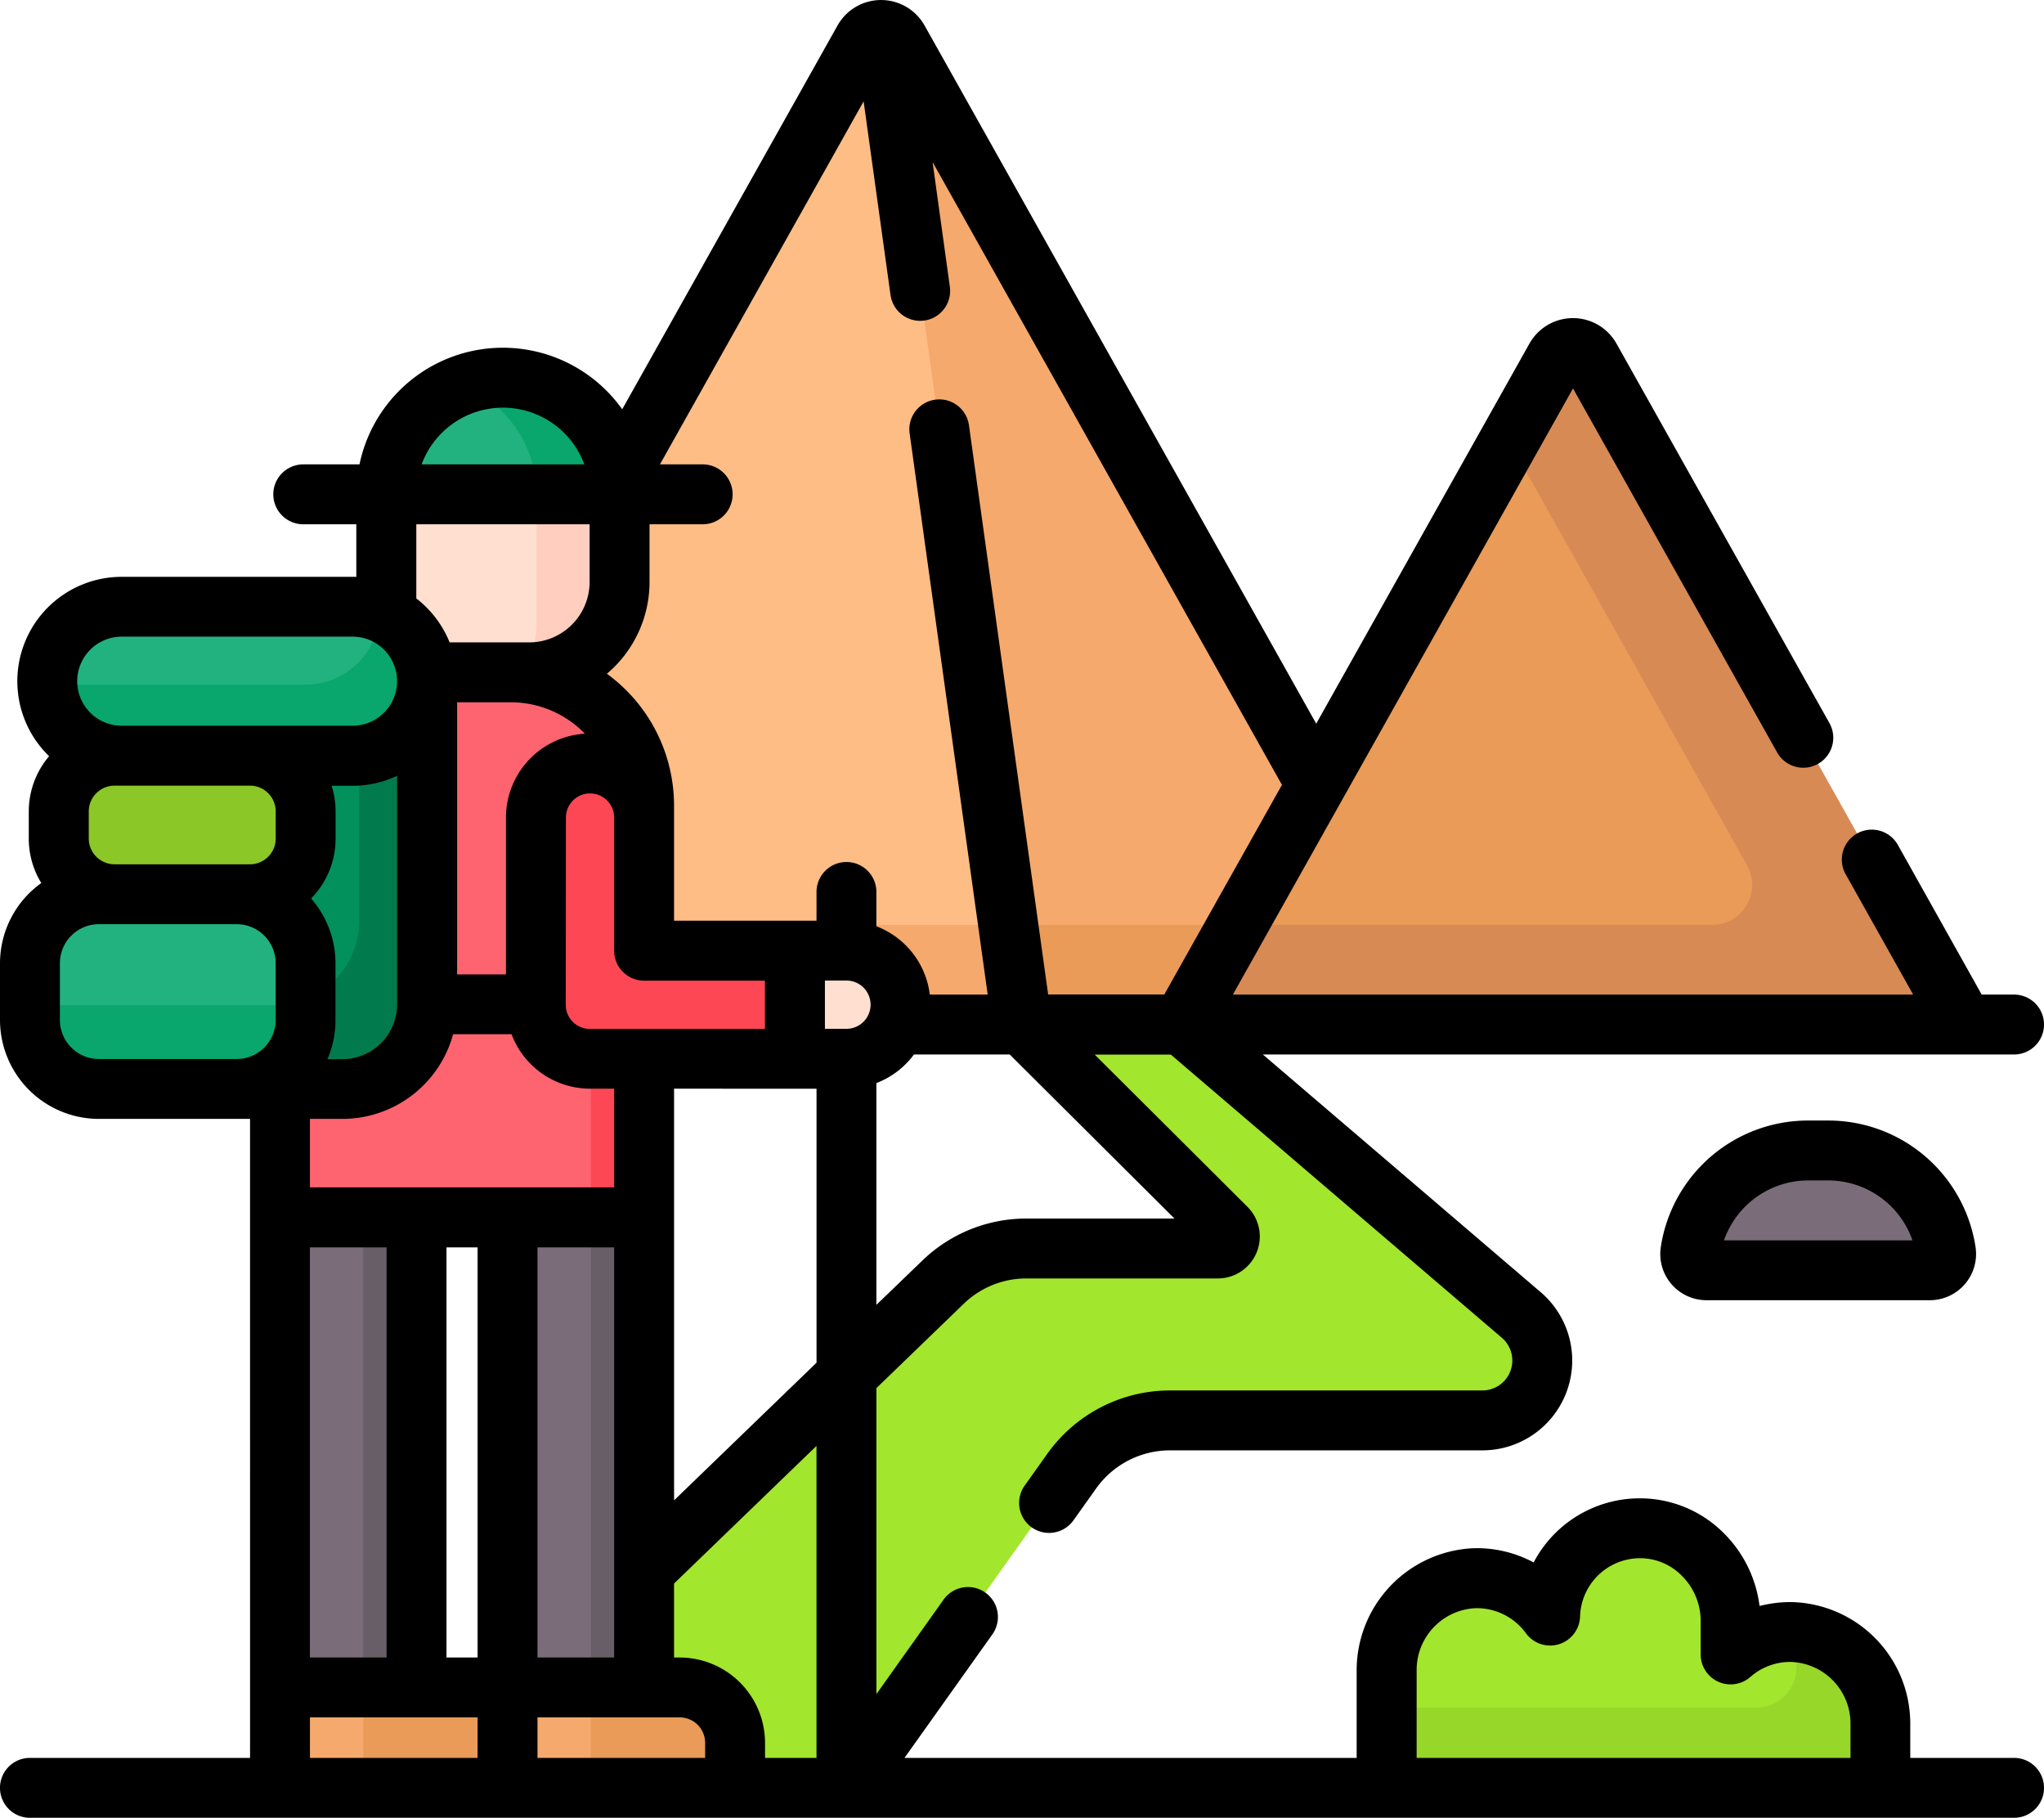 <svg xmlns="http://www.w3.org/2000/svg" width="82.903" height="73.709" viewBox="0 0 82.903 73.709">
  <g id="Grupo_1111677" data-name="Grupo 1111677" transform="translate(0 -28.39)">
    <g id="Grupo_1111675" data-name="Grupo 1111675" transform="translate(1.214 29.605)">
      <g id="Grupo_1111674" data-name="Grupo 1111674" transform="translate(0 0)">
        <g id="Grupo_1111661" data-name="Grupo 1111661" transform="translate(15.802 40.328)">
          <path id="Trazado_896729" data-name="Trazado 896729" d="M129.528,284.954l8.286,8.252a.486.486,0,0,1-.343.83h-7.764a4.888,4.888,0,0,0-3.4,1.372l-21.223,20.5H122.4l9.138-12.846a4.887,4.887,0,0,1,3.982-2.054H148.2a2.429,2.429,0,0,0,1.579-4.275L136,284.954h-6.476Z" transform="translate(-105.089 -284.954)" fill="#a2e62e"/>
        </g>
        <g id="Grupo_1111662" data-name="Grupo 1111662" transform="translate(10.142 47.986)">
          <path id="Trazado_896730" data-name="Trazado 896730" d="M70.135,332.247h5.539v19.222H70.135Z" transform="translate(-70.135 -332.247)" fill="#7a6d79"/>
          <path id="Trazado_896731" data-name="Trazado 896731" d="M127.134,332.247h5.539v19.222h-5.539Z" transform="translate(-117.905 -332.247)" fill="#7a6d79"/>
          <path id="Trazado_896732" data-name="Trazado 896732" d="M127.134,332.247h5.539v19.222h-5.539Z" transform="translate(-117.905 -332.247)" fill="#7a6d79"/>
        </g>
        <path id="Trazado_896733" data-name="Trazado 896733" d="M148,332.247h2.16v19.222H148Z" transform="translate(-125.25 -284.261)" fill="#685e68"/>
        <path id="Trazado_896734" data-name="Trazado 896734" d="M91,332.247h2.16v19.222H91Z" transform="translate(-77.48 -284.261)" fill="#685e68"/>
        <path id="Trazado_896735" data-name="Trazado 896735" d="M70.135,450.957h9.229v4.073H70.135Z" transform="translate(-59.993 -383.749)" fill="#f6a96c"/>
        <path id="Trazado_896736" data-name="Trazado 896736" d="M100.4,36.3,78,76.219h46.208L101.81,36.3a.81.81,0,0,0-1.412,0Z" transform="translate(-66.585 -35.891)" fill="#f6a96c"/>
        <g id="Grupo_1111663" data-name="Grupo 1111663" transform="translate(39.679 36.288)">
          <path id="Trazado_896737" data-name="Trazado 896737" d="M268.231,260H252.554l.561,4.041H270.5Z" transform="translate(-252.554 -260)" fill="#ea9b58"/>
        </g>
        <path id="Trazado_896738" data-name="Trazado 896738" d="M100.4,36.309,78,76.224h28.825l-5.6-40.319a.8.8,0,0,0-.825.4Z" transform="translate(-66.585 -35.895)" fill="#ffbd86"/>
        <g id="Grupo_1111664" data-name="Grupo 1111664" transform="translate(11.415 36.288)">
          <path id="Trazado_896739" data-name="Trazado 896739" d="M106.825,264.041,106.264,260h-26L78,264.041Z" transform="translate(-78 -260)" fill="#f6a96c"/>
        </g>
        <path id="Trazado_896740" data-name="Trazado 896740" d="M101.829,135.09c.142,0,.282.007.421.018l.322-.184a3.664,3.664,0,0,0,3.664-3.664v-3.554a4.729,4.729,0,0,0-9.458,0v7.384Z" transform="translate(-82.322 -108.876)" fill="#ffdfcf"/>
        <g id="Grupo_1111665" data-name="Grupo 1111665" transform="translate(19.827 18.83)">
          <path id="Trazado_896741" data-name="Trazado 896741" d="M130.673,152.184V157.4a3.647,3.647,0,0,1-.722,2.185l.1.006.322-.184a3.664,3.664,0,0,0,3.664-3.664v-3.554Z" transform="translate(-129.951 -152.184)" fill="#ffcebf"/>
        </g>
        <path id="Trazado_896742" data-name="Trazado 896742" d="M101.508,122.977a4.729,4.729,0,0,0-4.729,4.729h9.458A4.729,4.729,0,0,0,101.508,122.977Z" transform="translate(-82.323 -108.876)" fill="#22b27f"/>
        <path id="Trazado_896743" data-name="Trazado 896743" d="M117.278,122.977a4.715,4.715,0,0,0-1.682.309,4.73,4.73,0,0,1,3.047,4.42h3.365A4.729,4.729,0,0,0,117.278,122.977Z" transform="translate(-98.093 -108.876)" fill="#09a76d"/>
        <path id="Trazado_896744" data-name="Trazado 896744" d="M84.9,218.862H70.135v-22.1H79.5a5.4,5.4,0,0,1,5.4,5.4v16.7Z" transform="translate(-59.993 -170.714)" fill="#fe646f"/>
        <path id="Trazado_896745" data-name="Trazado 896745" d="M148,293.527h2.16v6.431H148Z" transform="translate(-125.25 -251.811)" fill="#fd4755"/>
        <g id="Grupo_1111669" data-name="Grupo 1111669" transform="translate(0 23.387)">
          <path id="Trazado_896746" data-name="Trazado 896746" d="M42.3,199.017a2.861,2.861,0,0,1-2.857,2.82H30v.324h5.28a2.1,2.1,0,0,1,2.1,2.1v1.1a2.1,2.1,0,0,1-2.1,2.1h-.538v.324a2.638,2.638,0,0,1,2.635,2.635v2.3a2.638,2.638,0,0,1-2.635,2.635H34.69l.053.162h4.291a3.434,3.434,0,0,0,3.434-3.434v-13.1Z" transform="translate(-26.357 -195.958)" fill="#02905d"/>
          <g id="Grupo_1111666" data-name="Grupo 1111666" transform="translate(8.333 3.02)">
            <path id="Trazado_896747" data-name="Trazado 896747" d="M66.579,199.017a2.861,2.861,0,0,1-2.589,2.807v6.857a3.434,3.434,0,0,1-2.338,3.252v.782a2.638,2.638,0,0,1-2.635,2.635h-.053l.053.162h4.291a3.434,3.434,0,0,0,3.434-3.434v-13.1Z" transform="translate(-58.965 -198.978)" fill="#017b4e"/>
          </g>
          <path id="Trazado_896748" data-name="Trazado 896748" d="M22.463,217.634h-5.5a2.259,2.259,0,0,0-2.259,2.259v1.1a2.259,2.259,0,0,0,2.259,2.259h5.5a2.259,2.259,0,0,0,2.259-2.259v-1.1A2.259,2.259,0,0,0,22.463,217.634Z" transform="translate(-13.539 -211.593)" fill="#8bc727"/>
          <path id="Trazado_896749" data-name="Trazado 896749" d="M15.886,260.233H10.3a2.8,2.8,0,0,1-2.8-2.8v-2.3a2.8,2.8,0,0,1,2.8-2.8h5.589a2.8,2.8,0,0,1,2.8,2.8v2.3a2.8,2.8,0,0,1-2.8,2.8Z" transform="translate(-7.5 -240.678)" fill="#22b27f"/>
          <g id="Grupo_1111667" data-name="Grupo 1111667" transform="translate(0 15.917)">
            <path id="Trazado_896750" data-name="Trazado 896750" d="M17.424,278.864H7.5v.6a2.8,2.8,0,0,0,2.8,2.8h5.589a2.8,2.8,0,0,0,2.8-2.8v-.841A3.422,3.422,0,0,1,17.424,278.864Z" transform="translate(-7.5 -278.623)" fill="#09a76d"/>
          </g>
          <path id="Trazado_896751" data-name="Trazado 896751" d="M24.229,180.324H14.862a3.021,3.021,0,0,0,0,6.041h9.367a3.021,3.021,0,0,0,0-6.041Z" transform="translate(-11.138 -180.324)" fill="#22b27f"/>
          <g id="Grupo_1111668" data-name="Grupo 1111668" transform="translate(0.71 0.21)">
            <path id="Trazado_896752" data-name="Trazado 896752" d="M25.363,181.618a3.019,3.019,0,0,1-3.017,2.949H11.883A3.018,3.018,0,0,0,14.9,187.45h9.367a3.019,3.019,0,0,0,1.1-5.832Z" transform="translate(-11.883 -181.618)" fill="#09a76d"/>
          </g>
        </g>
        <path id="Trazado_896753" data-name="Trazado 896753" d="M134.118,450.957h-6.983v4.073h9.229V453.2A2.246,2.246,0,0,0,134.118,450.957Z" transform="translate(-107.764 -383.749)" fill="#f6a96c"/>
        <g id="Grupo_1111670" data-name="Grupo 1111670" transform="translate(22.75 67.208)">
          <path id="Trazado_896754" data-name="Trazado 896754" d="M151.6,450.957H148v4.073h5.851V453.2A2.246,2.246,0,0,0,151.6,450.957Z" transform="translate(-148 -450.957)" fill="#ea9b58"/>
        </g>
        <g id="Grupo_1111671" data-name="Grupo 1111671" transform="translate(13.52 67.208)">
          <path id="Trazado_896755" data-name="Trazado 896755" d="M91,450.957h5.851v4.073H91Z" transform="translate(-91 -450.957)" fill="#ea9b58"/>
        </g>
        <g id="Grupo_1111672" data-name="Grupo 1111672" transform="translate(20.525 29.74)">
          <path id="Trazado_896756" data-name="Trazado 896756" d="M146.85,227.152h-8.207v-5.4a2.193,2.193,0,1,0-4.385,0v7.591a2.193,2.193,0,0,0,2.193,2.193h10.4a2.193,2.193,0,1,0,0-4.385Z" transform="translate(-134.257 -219.561)" fill="#fd4755"/>
          <path id="Trazado_896757" data-name="Trazado 896757" d="M203.411,268.636a2.193,2.193,0,0,0-2.193-2.193H199.13v4.386h2.088A2.193,2.193,0,0,0,203.411,268.636Z" transform="translate(-188.626 -258.852)" fill="#ffdfcf"/>
        </g>
        <path id="Trazado_896758" data-name="Trazado 896758" d="M311.18,115.96l-15.161,27.017h31.733L312.592,115.96A.81.81,0,0,0,311.18,115.96Z" transform="translate(-249.302 -102.649)" fill="#ea9b58"/>
        <path id="Trazado_896759" data-name="Trazado 896759" d="M312.592,115.96a.81.81,0,0,0-1.412,0l-1.886,3.361,9.654,17.2a1.619,1.619,0,0,1-1.412,2.412H298.287l-2.267,4.041h31.733Z" transform="translate(-249.303 -102.649)" fill="#d88a55"/>
        <path id="Trazado_896760" data-name="Trazado 896760" d="M428.962,316.5h-.767a4.859,4.859,0,0,0-4.8,4.1.661.661,0,0,0,.657.757H433.1a.661.661,0,0,0,.657-.757A4.859,4.859,0,0,0,428.962,316.5Z" transform="translate(-356.047 -271.064)" fill="#7a6d79"/>
        <path id="Trazado_896761" data-name="Trazado 896761" d="M350.9,413.137a3.656,3.656,0,0,1,3.08,1.51,3.661,3.661,0,0,1,3.633-3.537,3.736,3.736,0,0,1,3.686,3.741v1.376a3.647,3.647,0,0,1,2.439-.91,3.714,3.714,0,0,1,3.637,3.743v2.575h-20.02v-4.759A3.713,3.713,0,0,1,350.9,413.137Z" transform="translate(-292.327 -350.354)" fill="#a2e62e"/>
        <g id="Grupo_1111673" data-name="Grupo 1111673" transform="translate(55.03 64.972)">
          <path id="Trazado_896762" data-name="Trazado 896762" d="M363.977,437.152v1.433a1.619,1.619,0,0,1-1.619,1.619h-15v3.256h20.02v-2.575A3.722,3.722,0,0,0,363.977,437.152Z" transform="translate(-347.357 -437.152)" fill="#97d729"/>
        </g>
      </g>
    </g>
    <g id="Grupo_1111676" data-name="Grupo 1111676" transform="translate(0 28.39)">
      <path id="Trazado_896763" data-name="Trazado 896763" d="M81.689,99.67h-4.21V98.309a4.929,4.929,0,0,0-4.844-4.957,5.056,5.056,0,0,0-1.269.159,5.041,5.041,0,0,0-1.445-2.948,4.8,4.8,0,0,0-3.4-1.418h-.032a4.861,4.861,0,0,0-4.286,2.6,4.865,4.865,0,0,0-2.457-.576,4.954,4.954,0,0,0-4.721,4.953V99.67H36.686l3.564-5.009a1.214,1.214,0,1,0-1.979-1.408l-2.724,3.83V84.676l3.537-3.416a3.655,3.655,0,0,1,2.551-1.031H49.4a1.7,1.7,0,0,0,1.2-2.9l-6.2-6.177h3.088L60.913,82.634a1.214,1.214,0,0,1-.789,2.137H47.452a6.112,6.112,0,0,0-4.972,2.565l-.92,1.293a1.214,1.214,0,0,0,1.979,1.408l.92-1.293A3.679,3.679,0,0,1,47.452,87.2H60.124a3.643,3.643,0,0,0,2.368-6.412L51.22,71.148H81.689a1.214,1.214,0,0,0,0-2.429H80.376l-3.4-6.068a1.214,1.214,0,1,0-2.118,1.188l2.738,4.879H50.005L63.8,44.14,72.079,58.9A1.214,1.214,0,1,0,74.2,57.709L65.563,42.322a2.024,2.024,0,0,0-3.53,0L53.385,57.734,37.5,29.424a2.024,2.024,0,0,0-3.53,0L25.236,44.986A5.94,5.94,0,0,0,14.581,47.22H12.3a1.214,1.214,0,0,0,0,2.429h2.152V51.78c-.05,0-.1,0-.151,0H4.938a4.232,4.232,0,0,0-2.946,7.273,3.456,3.456,0,0,0-.825,2.242v1.1a3.446,3.446,0,0,0,.508,1.8A4.008,4.008,0,0,0,0,67.448v2.3A4.015,4.015,0,0,0,4.011,73.76h6.131V99.67H1.214a1.214,1.214,0,0,0,0,2.429H81.689a1.214,1.214,0,0,0,0-2.429Zm-48.572,0H31.029v-.612A3.464,3.464,0,0,0,27.569,95.6h-.23V92.6l5.778-5.581V99.67Zm-20.547-20.7h3.11V95.6h-3.11Zm5.539,0h1.262V95.6H18.109Zm3.691,0h3.11V95.6H21.8ZM18.54,67.9V56.867h2.181a4.175,4.175,0,0,1,3,1.273,3.409,3.409,0,0,0-3.2,3.4V67.9Zm-5.918-3.081a3.46,3.46,0,0,0,.989-2.422v-1.1a3.461,3.461,0,0,0-.161-1.045H14.3a4.21,4.21,0,0,0,1.806-.405v9.27a2.223,2.223,0,0,1-2.22,2.22h-.605a3.988,3.988,0,0,0,.326-1.582v-2.3a3.993,3.993,0,0,0-.989-2.633Zm10.331-3.278a.978.978,0,0,1,1.957,0v5.4a1.214,1.214,0,0,0,1.214,1.214h4.9v1.957h-7.1a.979.979,0,0,1-.978-.978ZM34.332,68.15a.978.978,0,0,1,0,1.957h-.874V68.15Zm-1.214,4.386v11.11l-5.778,5.581V72.535ZM47.634,77.8h-6A6.072,6.072,0,0,0,37.4,79.513L35.546,81.3V72.308a3.42,3.42,0,0,0,1.524-1.16h3.884ZM35.028,32.5l1.091,7.852a1.214,1.214,0,1,0,2.406-.334l-.7-5.056,14.17,25.253-4.772,8.5H42.512L39.3,45.632a1.214,1.214,0,1,0-2.406.334L40.06,68.719H37.712a3.412,3.412,0,0,0-2.166-2.77V64.558a1.214,1.214,0,0,0-2.429,0v1.164H27.339V61.056a6.612,6.612,0,0,0-2.724-5.346,4.869,4.869,0,0,0,1.729-3.721V49.649H28.5a1.214,1.214,0,1,0,0-2.429H26.767ZM20.4,44.92a3.521,3.521,0,0,1,3.3,2.3H17.1A3.52,3.52,0,0,1,20.4,44.92Zm-3.515,4.729h7.029v2.339a2.453,2.453,0,0,1-2.45,2.45H18.236a4.254,4.254,0,0,0-1.351-1.782ZM4.938,54.205H14.3a1.806,1.806,0,1,1,0,3.612H4.938a1.806,1.806,0,0,1,0-3.612Zm5.2,6.041a1.046,1.046,0,0,1,1.045,1.045v1.1a1.046,1.046,0,0,1-1.045,1.045H4.64A1.046,1.046,0,0,1,3.6,62.393v-1.1A1.046,1.046,0,0,1,4.64,60.247Zm-7.709,9.5v-2.3a1.584,1.584,0,0,1,1.582-1.582H9.6a1.584,1.584,0,0,1,1.582,1.582v2.3A1.584,1.584,0,0,1,9.6,71.331H4.011A1.584,1.584,0,0,1,2.429,69.749ZM13.891,73.76a4.657,4.657,0,0,0,4.487-3.435h2.368a3.41,3.41,0,0,0,3.186,2.21h.978v4H12.571V73.76Zm-1.32,24.266h6.8V99.67h-6.8ZM21.8,99.67V98.027h5.769A1.033,1.033,0,0,1,28.6,99.058v.612Zm35.658,0V96.126A2.507,2.507,0,0,1,59.827,93.6a2.463,2.463,0,0,1,2.059,1.01,1.215,1.215,0,0,0,2.2-.673,2.438,2.438,0,0,1,2.428-2.364,2.376,2.376,0,0,1,1.7.712,2.58,2.58,0,0,1,.764,1.814v1.376a1.214,1.214,0,0,0,2.016.912,2.443,2.443,0,0,1,1.614-.608h.016a2.5,2.5,0,0,1,2.431,2.528V99.67H57.458Z" transform="translate(0 -28.39)"/>
      <path id="Trazado_896764" data-name="Trazado 896764" d="M422.676,309h-.768a6.039,6.039,0,0,0-6,5.127,1.875,1.875,0,0,0,1.857,2.159h9.051a1.876,1.876,0,0,0,1.857-2.159A6.039,6.039,0,0,0,422.676,309Zm-4.205,4.858a3.621,3.621,0,0,1,3.438-2.429h.768a3.621,3.621,0,0,1,3.438,2.429Z" transform="translate(-348.547 -263.564)"/>
    </g>
  </g>
</svg>
